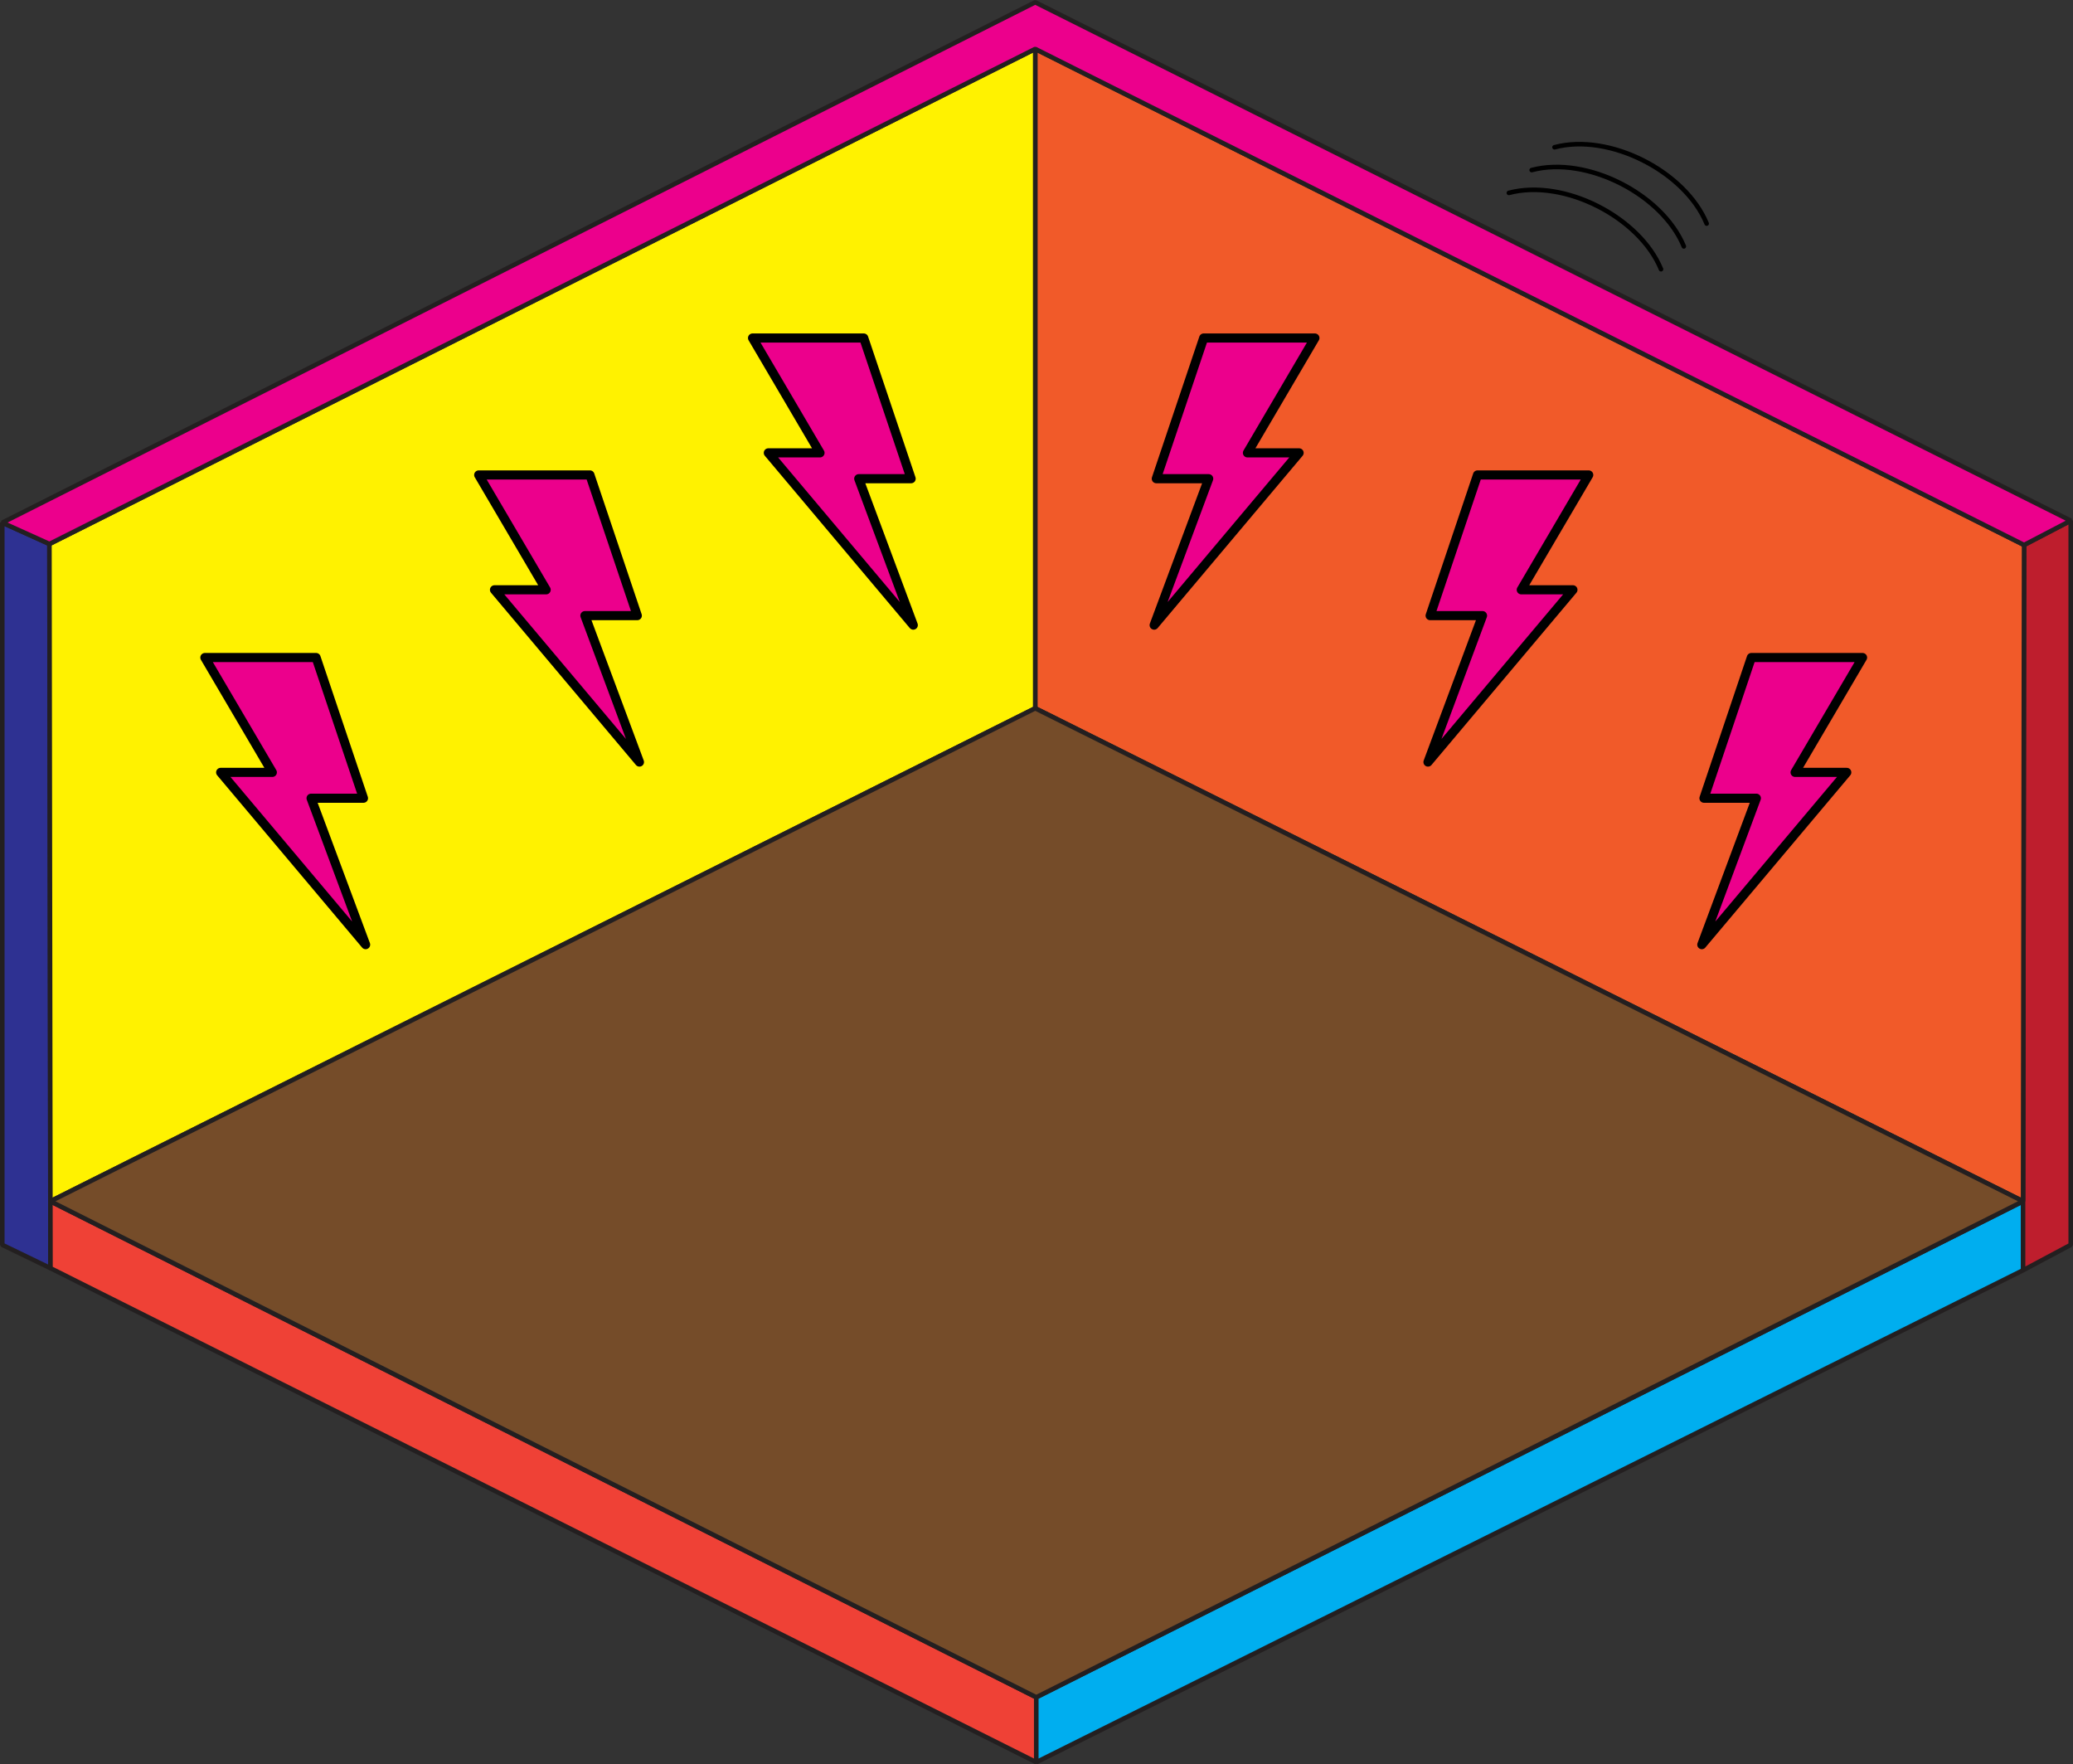 <?xml version="1.0" encoding="UTF-8"?>
<svg xmlns="http://www.w3.org/2000/svg" viewBox="0 0 454.22 386.5">
	<rect x="0" y="0" width="454.22" height="386.5" fill="#333333" stroke="none"/>
	<g>
		<polygon points="11.06 277.83 10.83 119.17 .5 114.5 .5 272.72 11.06 277.83"
			style="fill: #2e3192; stroke: #231f20; stroke-miterlimit: 1;" />
		<polygon points="227.06 386.06 227.06 371.83 11.04 263.17 11.06 277.83 227.06 386.06"
			style="fill: #ef4136; stroke: #231f20; stroke-miterlimit: 1;" />
		<polygon points="443.28 263.17 227.06 371.83 227.06 386.06 443.28 278.28 443.28 263.17"
			style="fill: #00aeef; stroke: #231f20; stroke-miterlimit: 1;" />
		<polygon points="443.5 119.39 443.28 263.17 443.28 278.28 453.72 272.72 453.72 114.06 443.5 119.39"
			style="fill: #be1e2d; stroke: #231f20; stroke-miterlimit: 1;" />
		<polygon points="226.83 155.17 443.28 263.17 443.5 119.39 226.83 10.72 226.83 155.17"
			style="fill: #f15a29; stroke: #231f20; stroke-miterlimit: 1;" />
		<polygon points="11.04 263.17 226.83 155.17 226.83 10.72 10.83 119.17 11.04 263.17"
			style="fill: #fff200; stroke: #231f20; stroke-miterlimit: 1;" />
		<polygon points="11.04 263.17 227.06 371.83 443.28 263.17 226.83 155.17 11.04 263.17"
			style="fill: #754c29; stroke: #231f20; stroke-miterlimit: 1;" />
		<polygon points="226.83 .5 .5 114.5 10.83 119.17 226.83 10.72 443.5 119.39 453.72 114.06 226.83 .5"
			style="fill: #ec008c; stroke: #231f20; stroke-miterlimit: 1;" />
	</g>
	<g class="energygroup">
		<path
			d="M263.74,74.05l-10.38,30.82h11.48s-11.95,32.08-11.95,32.08l31.76-37.74h-11.32s14.78-25.16,14.78-25.16h-24.37Z"
			style="fill: #ec008c; stroke: #000; stroke-linejoin: round; stroke-width: 2px;" />
		<path
			d="M323.74,104.05l-10.38,30.82h11.48s-11.95,32.08-11.95,32.08l31.76-37.74h-11.32s14.78-25.16,14.78-25.16h-24.37Z"
			style="fill: #ec008c; stroke: #000; stroke-linejoin: round; stroke-width: 2px;" />
		<path
			d="M383.74,144.05l-10.38,30.82h11.48s-11.95,32.08-11.95,32.08l31.76-37.74h-11.32s14.78-25.16,14.78-25.16h-24.37Z"
			style="fill: #ec008c; stroke: #000; stroke-linejoin: round; stroke-width: 2px;" />
	</g>
	<g class="energygroup">
		<path
			d="M189.26,74.05l10.38,30.82h-11.48s11.95,32.08,11.95,32.08l-31.76-37.74h11.32s-14.78-25.16-14.78-25.16h24.37Z"
			style="fill: #ec008c; stroke: #000; stroke-linejoin: round; stroke-width: 2px;" />
		<path
			d="M129.26,104.05l10.38,30.82h-11.48s11.95,32.08,11.95,32.08l-31.76-37.74h11.32s-14.78-25.16-14.78-25.16h24.37Z"
			style="fill: #ec008c; stroke: #000; stroke-linejoin: round; stroke-width: 2px;" />
		<path
			d="M69.26,144.05l10.38,30.82h-11.48s11.95,32.08,11.95,32.08l-31.76-37.74h11.32s-14.78-25.16-14.78-25.16h24.37Z"
			style="fill: #ec008c; stroke: #000; stroke-linejoin: round; stroke-width: 2px;" />
	</g>
	<g class="acousticnessgroup">
		<path d="M330.61,42.26c12.11-3.2,28.67,5.36,33.34,16.72"
			style="fill: none; stroke: #000; stroke-linecap: round;" />
		<path d="M335.61,37.26c12.11-3.2,28.67,5.36,33.34,16.72"
			style="fill: none; stroke: #000; stroke-linecap: round;" />
		<path d="M340.61,32.26c12.11-3.2,28.67,5.36,33.34,16.72"
			style="fill: none; stroke: #000; stroke-linecap: round;" />
	</g>

	<style>
		svg * {
			transform-box: fill-box;
			transform-origin: center;
		}

		.energygroup path {
			animation: energyrotate 1500ms linear infinite normal forwards;
		}

		.acousticnessgroup {
			animation: acousticbounce 1500ms linear infinite normal forwards;
			animation-timing-function: cubic-bezier(0, 1, 1, 0);
			transform-origin: left;
		}

		@keyframes energyrotate { 0% { transform: rotate(0); } 10% { transform: rotate(0); } 15% { transform: rotate(5deg); } 20% { transform: rotate(10deg); } 25% { transform: rotate(15deg); } 30% { transform: rotate(5deg); } 35% { transform: rotate(15deg); } 40% { transform: rotate(10deg); } 45% { transform: rotate(5deg); } 50% { transform: rotate(0); } 55% { transform: rotate(-5deg); } 60% { transform: rotate(-10deg); } 65% { transform: rotate(-15deg); } 70% { transform: rotate(-5deg); } 75% { transform: rotate(-15deg); } 80% { transform: rotate(-10deg); } 85% { transform: rotate(-5deg); } 90% { transform: rotate(0); } 100% { transform: rotate(0); } } @keyframes acousticbounce { 0% { transform: scale(1); } 20% { transform: scale(1.3); } 40% { transform: scale(1); } 60% { transform: scale(1.3); } 100% { transform: scale(1); }
		}
	</style>
</svg>